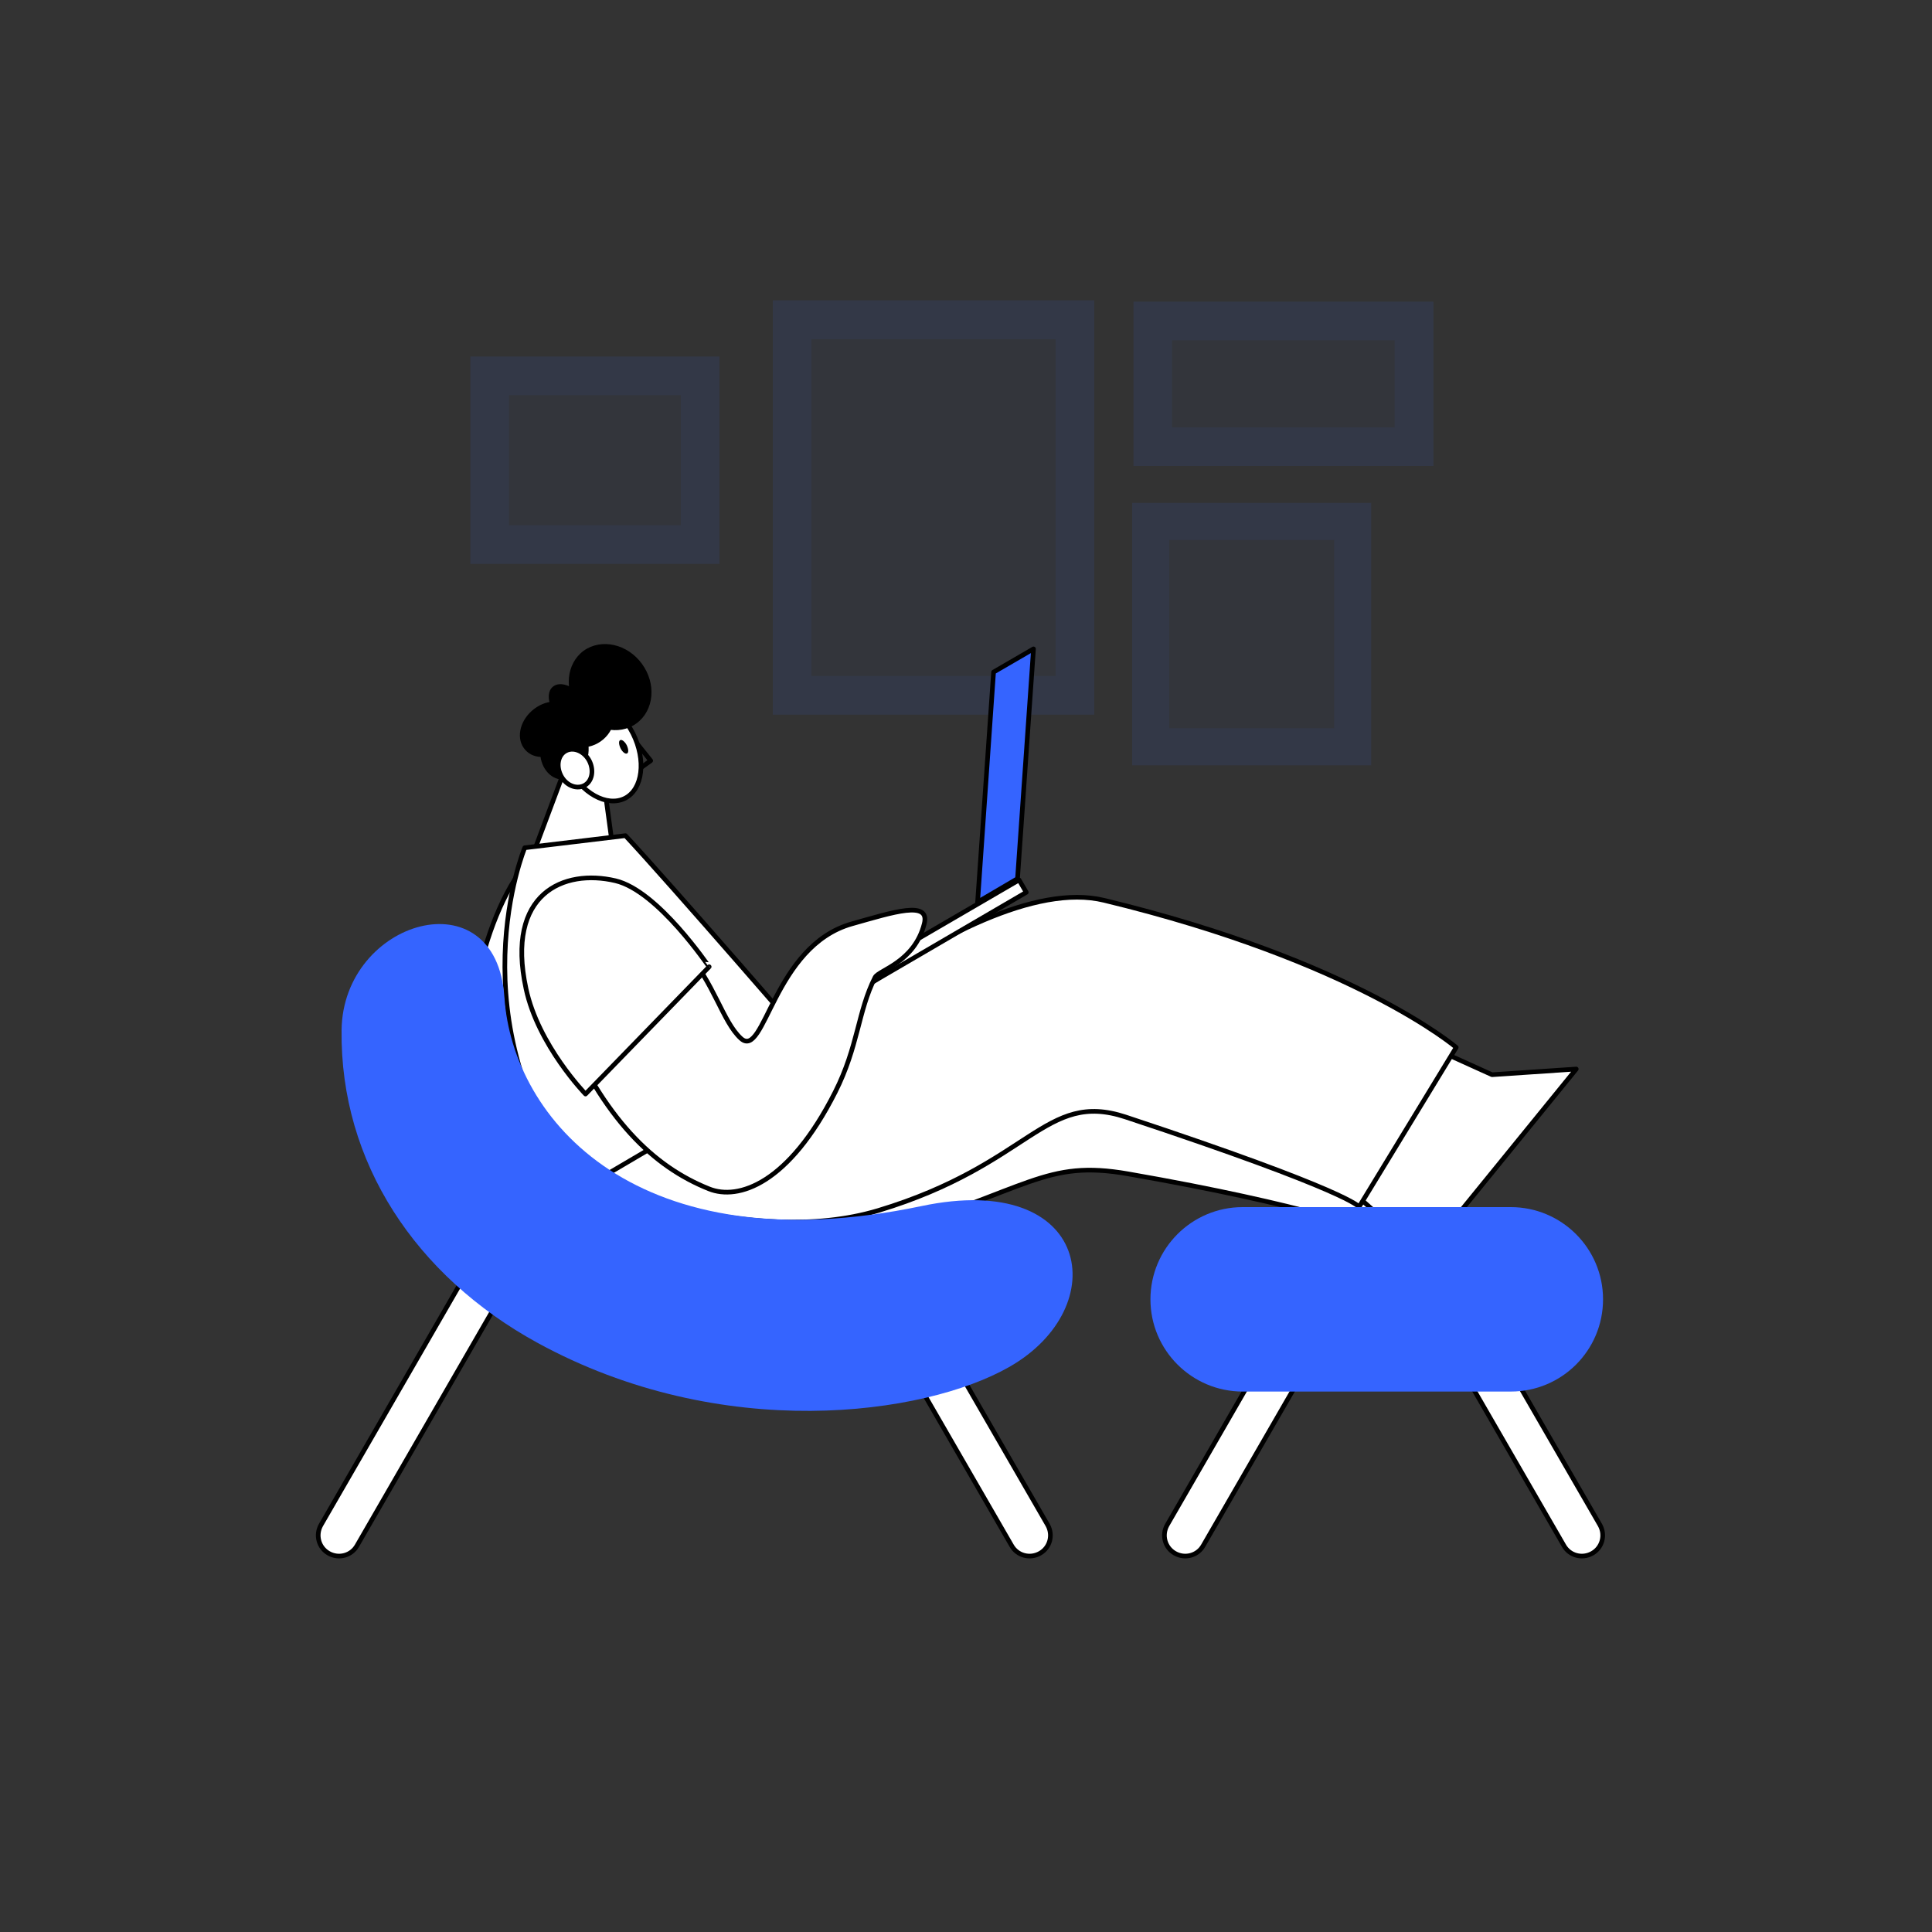 <?xml version="1.0" encoding="utf-8"?>
<!-- Generator: Adobe Illustrator 22.1.0, SVG Export Plug-In . SVG Version: 6.00 Build 0)  -->
<svg version="1.1" id="图层_1" xmlns="http://www.w3.org/2000/svg" xmlns:xlink="http://www.w3.org/1999/xlink" x="0px" y="0px"
	 viewBox="0 0 750 750" style="enable-background:new 0 0 750 750;" xml:space="preserve">
<rect x="0" y="0" width="750" height="750" fill="#333333" stroke="none"/>
<g>
	<polygon style="opacity:4.000000e-02;fill-rule:evenodd;clip-rule:evenodd;fill:#3564FF;" points="300,277.5 424.8,277.5 
		424.8,116.4 300,116.4 300,277.5 	"/>
	<g style="opacity:6.000000e-02;">
		<path style="fill:#3564FF;" d="M409.8,131.7v130.7H315V131.7H409.8 M424.8,116.7H300v160.7h124.8V116.7L424.8,116.7z"/>
	</g>
	
		<polygon style="fill-rule:evenodd;clip-rule:evenodd;fill:#FFFFFF;stroke:#000000;stroke-width:1.8;stroke-linecap:round;stroke-linejoin:round;stroke-miterlimit:10;" points="
		218.5,300.7 205.8,334.6 237.7,327.9 234.2,302.1 218.5,300.7 	"/>
	
		<polygon style="fill:none;stroke:#000000;stroke-width:1.8;stroke-linecap:round;stroke-linejoin:round;stroke-miterlimit:10;" points="
		245.8,286.8 252.6,295.3 247.6,298.9 245.8,286.8 	"/>
	
		<path style="fill-rule:evenodd;clip-rule:evenodd;fill:#FFFFFF;stroke:#000000;stroke-width:1.8;stroke-linecap:round;stroke-linejoin:round;stroke-miterlimit:10;" d="
		M223.5,272.3c7-3.5,16.9,2,22.2,12.4c5.2,10.4,3.8,21.7-3.1,25.2c-7,3.5-16.9-2-22.2-12.4C215.1,287.1,216.5,275.8,223.5,272.3
		L223.5,272.3z"/>
	<path style="fill-rule:evenodd;clip-rule:evenodd;" d="M249.2,257.7c5.7,7.8,4.7,18.1-2.1,23.1c-6.8,5-17,2.7-22.6-5.1
		c-5.7-7.8-4.7-18.1,2.1-23.1C233.5,247.7,243.6,250,249.2,257.7L249.2,257.7z"/>
	<path style="fill-rule:evenodd;clip-rule:evenodd;" d="M243.3,289.3c0.7,1.5,0.8,2.9,0.1,3.2c-0.7,0.3-1.8-0.6-2.5-2
		c-0.7-1.5-0.8-2.9-0.1-3.2C241.4,287,242.6,287.9,243.3,289.3L243.3,289.3z"/>
	<path style="fill-rule:evenodd;clip-rule:evenodd;" d="M206.5,275.9c5-4.4,11.9-4.8,15.4-0.8c3.5,4,2.4,10.8-2.6,15.2
		c-5,4.4-11.9,4.8-15.4,0.8C200.3,287.1,201.5,280.3,206.5,275.9L206.5,275.9z"/>
	<path style="fill-rule:evenodd;clip-rule:evenodd;" d="M218.9,267.6c5.7-4,13.5-2.8,17.5,2.8c4,5.6,2.5,13.4-3.2,17.4
		c-5.7,4-13.5,2.8-17.5-2.8C211.8,279.4,213.2,271.6,218.9,267.6L218.9,267.6z"/>
	<path style="fill-rule:evenodd;clip-rule:evenodd;" d="M214.6,266.6c2.7-2.3,7.9-0.5,11.6,3.9c3.7,4.4,4.6,9.8,1.9,12.1
		c-2.7,2.3-7.9,0.5-11.6-3.9C212.8,274.3,211.9,268.8,214.6,266.6L214.6,266.6z"/>
	<path style="fill-rule:evenodd;clip-rule:evenodd;" d="M220.6,280.1c5.1,0.7,8.6,6.3,7.8,12.5c-0.8,6.2-5.7,10.7-10.8,10
		c-5.1-0.7-8.6-6.3-7.8-12.5C210.6,283.9,215.5,279.4,220.6,280.1L220.6,280.1z"/>
	
		<path style="fill-rule:evenodd;clip-rule:evenodd;fill:#FFFFFF;stroke:#000000;stroke-width:1.8;stroke-linecap:round;stroke-linejoin:round;stroke-miterlimit:10;" d="
		M219.8,291.4c3.1-1.5,7.1,0.3,9,4c1.9,3.8,1,8.1-2.1,9.6c-3.1,1.5-7.1-0.2-9-4C215.8,297.2,216.7,292.9,219.8,291.4L219.8,291.4z"
		/>
	
		<path style="fill-rule:evenodd;clip-rule:evenodd;fill:#FFFFFF;stroke:#000000;stroke-width:1.8;stroke-linecap:round;stroke-linejoin:round;stroke-miterlimit:10;" d="
		M228,467c0,0,62.9,27.6,113,12.5c59.2-17.9,64.5-29.5,97-23.8c70.5,12.3,96,22.5,96,22.5l37.7-61.9c0,0-45.3-33.6-143-57.3
		C375.3,346.2,272.9,443,272.9,443L228,467L228,467z"/>
	
		<polygon style="fill-rule:evenodd;clip-rule:evenodd;fill:#FFFFFF;stroke:#000000;stroke-width:1.8;stroke-linecap:round;stroke-linejoin:round;stroke-miterlimit:10;" points="
		501.9,442.3 553,487.4 611.9,415 579.2,417.2 527.7,393.9 501.9,442.3 	"/>
	
		<path style="fill-rule:evenodd;clip-rule:evenodd;fill:#FFFFFF;stroke:#000000;stroke-width:1.8;stroke-linecap:round;stroke-linejoin:round;stroke-miterlimit:10;" d="
		M183.8,407.9c0,0-11.7,47.4,23.9,104.9c11.3,18.3,25.3,12.4,32,12.9c6.7,0.5-10.1-117.2-10.1-117.2S183.8,409.1,183.8,407.9
		L183.8,407.9z"/>
	
		<path style="fill-rule:evenodd;clip-rule:evenodd;fill:#FFFFFF;stroke:#000000;stroke-width:1.8;stroke-linecap:round;stroke-linejoin:round;stroke-miterlimit:10;" d="
		M250.3,359.2c7.1-19.3-30.3-50.1-50.4-17.9c-17.8,28.3-19.4,73-19.4,73s37.5-0.8,46.3-9.8C238.9,392.2,242.2,381.2,250.3,359.2
		L250.3,359.2z"/>
	
		<path style="fill-rule:evenodd;clip-rule:evenodd;fill:#FFFFFF;stroke:#000000;stroke-width:1.8;stroke-linecap:round;stroke-linejoin:round;stroke-miterlimit:10;" d="
		M228,457.4c0,0,62.9,27.6,113,12.5c59.2-17.9,64.6-46.6,95.9-36.3c87.3,28.9,90.7,34.9,90.7,34.9l37.7-61.9c0,0-39-33.5-136.7-57.1
		c-53.2-12.9-155.6,83.9-155.6,83.9L228,457.4L228,457.4z"/>
	
		<polygon style="fill-rule:evenodd;clip-rule:evenodd;fill:#3564FF;stroke:#000000;stroke-width:1.8;stroke-linecap:round;stroke-linejoin:round;stroke-miterlimit:10;" points="
		401.2,251.9 385.7,260.9 379.5,350.2 395,341.1 401.2,251.9 	"/>
	
		<polygon style="fill-rule:evenodd;clip-rule:evenodd;fill:#FFFFFF;stroke:#000000;stroke-width:1.8;stroke-linecap:round;stroke-linejoin:round;stroke-miterlimit:10;" points="
		398.4,346.4 395.6,341.6 318.3,386.6 321.1,391.5 398.4,346.4 	"/>
	
		<path style="fill-rule:evenodd;clip-rule:evenodd;fill:#FFFFFF;stroke:#000000;stroke-width:1.8;stroke-linecap:round;stroke-linejoin:round;stroke-miterlimit:10;" d="
		M203.7,329.1c0,0-27.8,66.9,22.1,132.5l90.8-53.4c0,0-56.5-65.3-73.8-83.8L203.7,329.1L203.7,329.1z"/>
	
		<path style="fill-rule:evenodd;clip-rule:evenodd;fill:#FFFFFF;stroke:#000000;stroke-width:1.8;stroke-linecap:round;stroke-linejoin:round;stroke-miterlimit:10;" d="
		M236.7,345.9c-19.5-6.5-33.5,15.5-18.6,50.3c16.4,38.4,35.6,56.7,57.1,65.3c11.4,4.6,31-1.9,49-37.5c9-17.8,8.8-31.4,15.5-44.6
		c1.4-2.8,15.3-5.8,19.1-20.8c2.3-9.2-12-4.5-28,0c-30.7,8.6-33.9,53-43.2,44.5c-7.1-6.5-10.3-21.5-21.8-34.5
		C256.6,358.5,246.6,349.2,236.7,345.9L236.7,345.9z"/>
	
		<path style="fill-rule:evenodd;clip-rule:evenodd;fill:#FFFFFF;stroke:#000000;stroke-width:1.8;stroke-linecap:round;stroke-linejoin:round;stroke-miterlimit:10;" d="
		M238.9,341.9c-20-4.7-42.7,4.8-34.7,41.9c4.7,22,23.1,40.9,23.1,40.9l48-49.4C275.2,375.4,255.5,345.8,238.9,341.9L238.9,341.9z"/>
	
		<path style="fill-rule:evenodd;clip-rule:evenodd;fill:#FFFFFF;stroke:#000000;stroke-width:1.8;stroke-linecap:round;stroke-linejoin:round;stroke-miterlimit:10;" d="
		M199.6,494.3c2.2-3.9,0.9-8.8-3-11c-3.9-2.2-8.8-0.9-11,3l-61,105.7c-2.2,3.9-0.9,8.8,3,11c3.9,2.2,8.8,0.9,11-3L199.6,494.3
		L199.6,494.3z"/>
	
		<path style="fill-rule:evenodd;clip-rule:evenodd;fill:#FFFFFF;stroke:#000000;stroke-width:1.8;stroke-linecap:round;stroke-linejoin:round;stroke-miterlimit:10;" d="
		M533.7,484.6c2.2-3.9,0.9-8.8-3-11c-3.9-2.2-8.8-0.9-11,3L453.1,592c-2.2,3.9-0.9,8.8,3,11c3.9,2.2,8.8,0.9,11-3L533.7,484.6
		L533.7,484.6z"/>
	
		<path style="fill-rule:evenodd;clip-rule:evenodd;fill:#FFFFFF;stroke:#000000;stroke-width:1.8;stroke-linecap:round;stroke-linejoin:round;stroke-miterlimit:10;" d="
		M333.4,497.3c-2.2-3.9-0.9-8.8,3-11c3.9-2.2,8.8-0.9,11,3L406.7,592c2.2,3.9,0.9,8.8-3,11c-3.9,2.2-8.8,0.9-11-3L333.4,497.3
		L333.4,497.3z"/>
	
		<path style="fill-rule:evenodd;clip-rule:evenodd;fill:#FFFFFF;stroke:#000000;stroke-width:1.8;stroke-linecap:round;stroke-linejoin:round;stroke-miterlimit:10;" d="
		M541.2,485.9c-2.2-3.9-0.9-8.8,3-11c3.9-2.2,8.8-0.9,11,3L621.1,592c2.2,3.9,0.9,8.8-3,11c-3.9,2.2-8.8,0.9-11-3L541.2,485.9
		L541.2,485.9z"/>
	<path style="fill-rule:evenodd;clip-rule:evenodd;fill:#3564FF;" d="M132.6,399.9c-0.6,51.4,28.9,95.5,75.9,121.3
		c71.7,39.3,150.4,28.2,183.2,9.5c40.9-23.2,31.9-76.4-34-62.5c-110.3,23.1-158.7-33.6-161.9-81.1
		C192.7,339.7,133.1,357,132.6,399.9L132.6,399.9z"/>
	<path style="fill-rule:evenodd;clip-rule:evenodd;fill:#3564FF;" d="M622.3,504.4c0-19.8-16.1-35.8-35.8-35.8H482.4
		c-19.8,0-35.8,16.1-35.8,35.8c0,19.8,16.1,35.8,35.8,35.8h104.1C606.3,540.2,622.3,524.2,622.3,504.4L622.3,504.4z"/>
	<polygon style="opacity:4.000000e-02;fill-rule:evenodd;clip-rule:evenodd;fill:#3564FF;" points="182.6,218.9 279.3,218.9 
		279.3,138.4 182.6,138.4 182.6,218.9 	"/>
	<g style="opacity:4.000000e-02;">
		<rect x="441.3" y="197" style="fill:#3564FF;" width="89.2" height="98.3"/>
		<path style="fill:#3564FF;" d="M528.7,198.8v94.7h-85.6v-94.7H528.7 M532.3,195.2h-92.8v101.9h92.8V195.2L532.3,195.2z"/>
	</g>
	<g style="opacity:6.000000e-02;">
		<path style="fill:#3564FF;" d="M517.9,209.6v73.1h-64v-73.1H517.9 M532.3,195.2h-92.8v101.9h92.8V195.2L532.3,195.2z"/>
	</g>
	<g style="opacity:6.000000e-02;">
		<path style="fill:#3564FF;" d="M264.3,153.4v50.5h-66.7v-50.5H264.3 M279.3,138.4h-96.7v80.5h96.7V138.4L279.3,138.4z"/>
	</g>
	<polygon style="opacity:4.000000e-02;fill-rule:evenodd;clip-rule:evenodd;fill:#3564FF;" points="440,180.9 556.4,180.9 
		556.4,117.1 440,117.1 440,180.9 	"/>
	<g style="opacity:6.000000e-02;">
		<path style="fill:#3564FF;" d="M541.4,132.1v33.8H455v-33.8H541.4 M556.4,117.1H440v63.8h116.5V117.1L556.4,117.1z"/>
	</g>
</g>
</svg>
